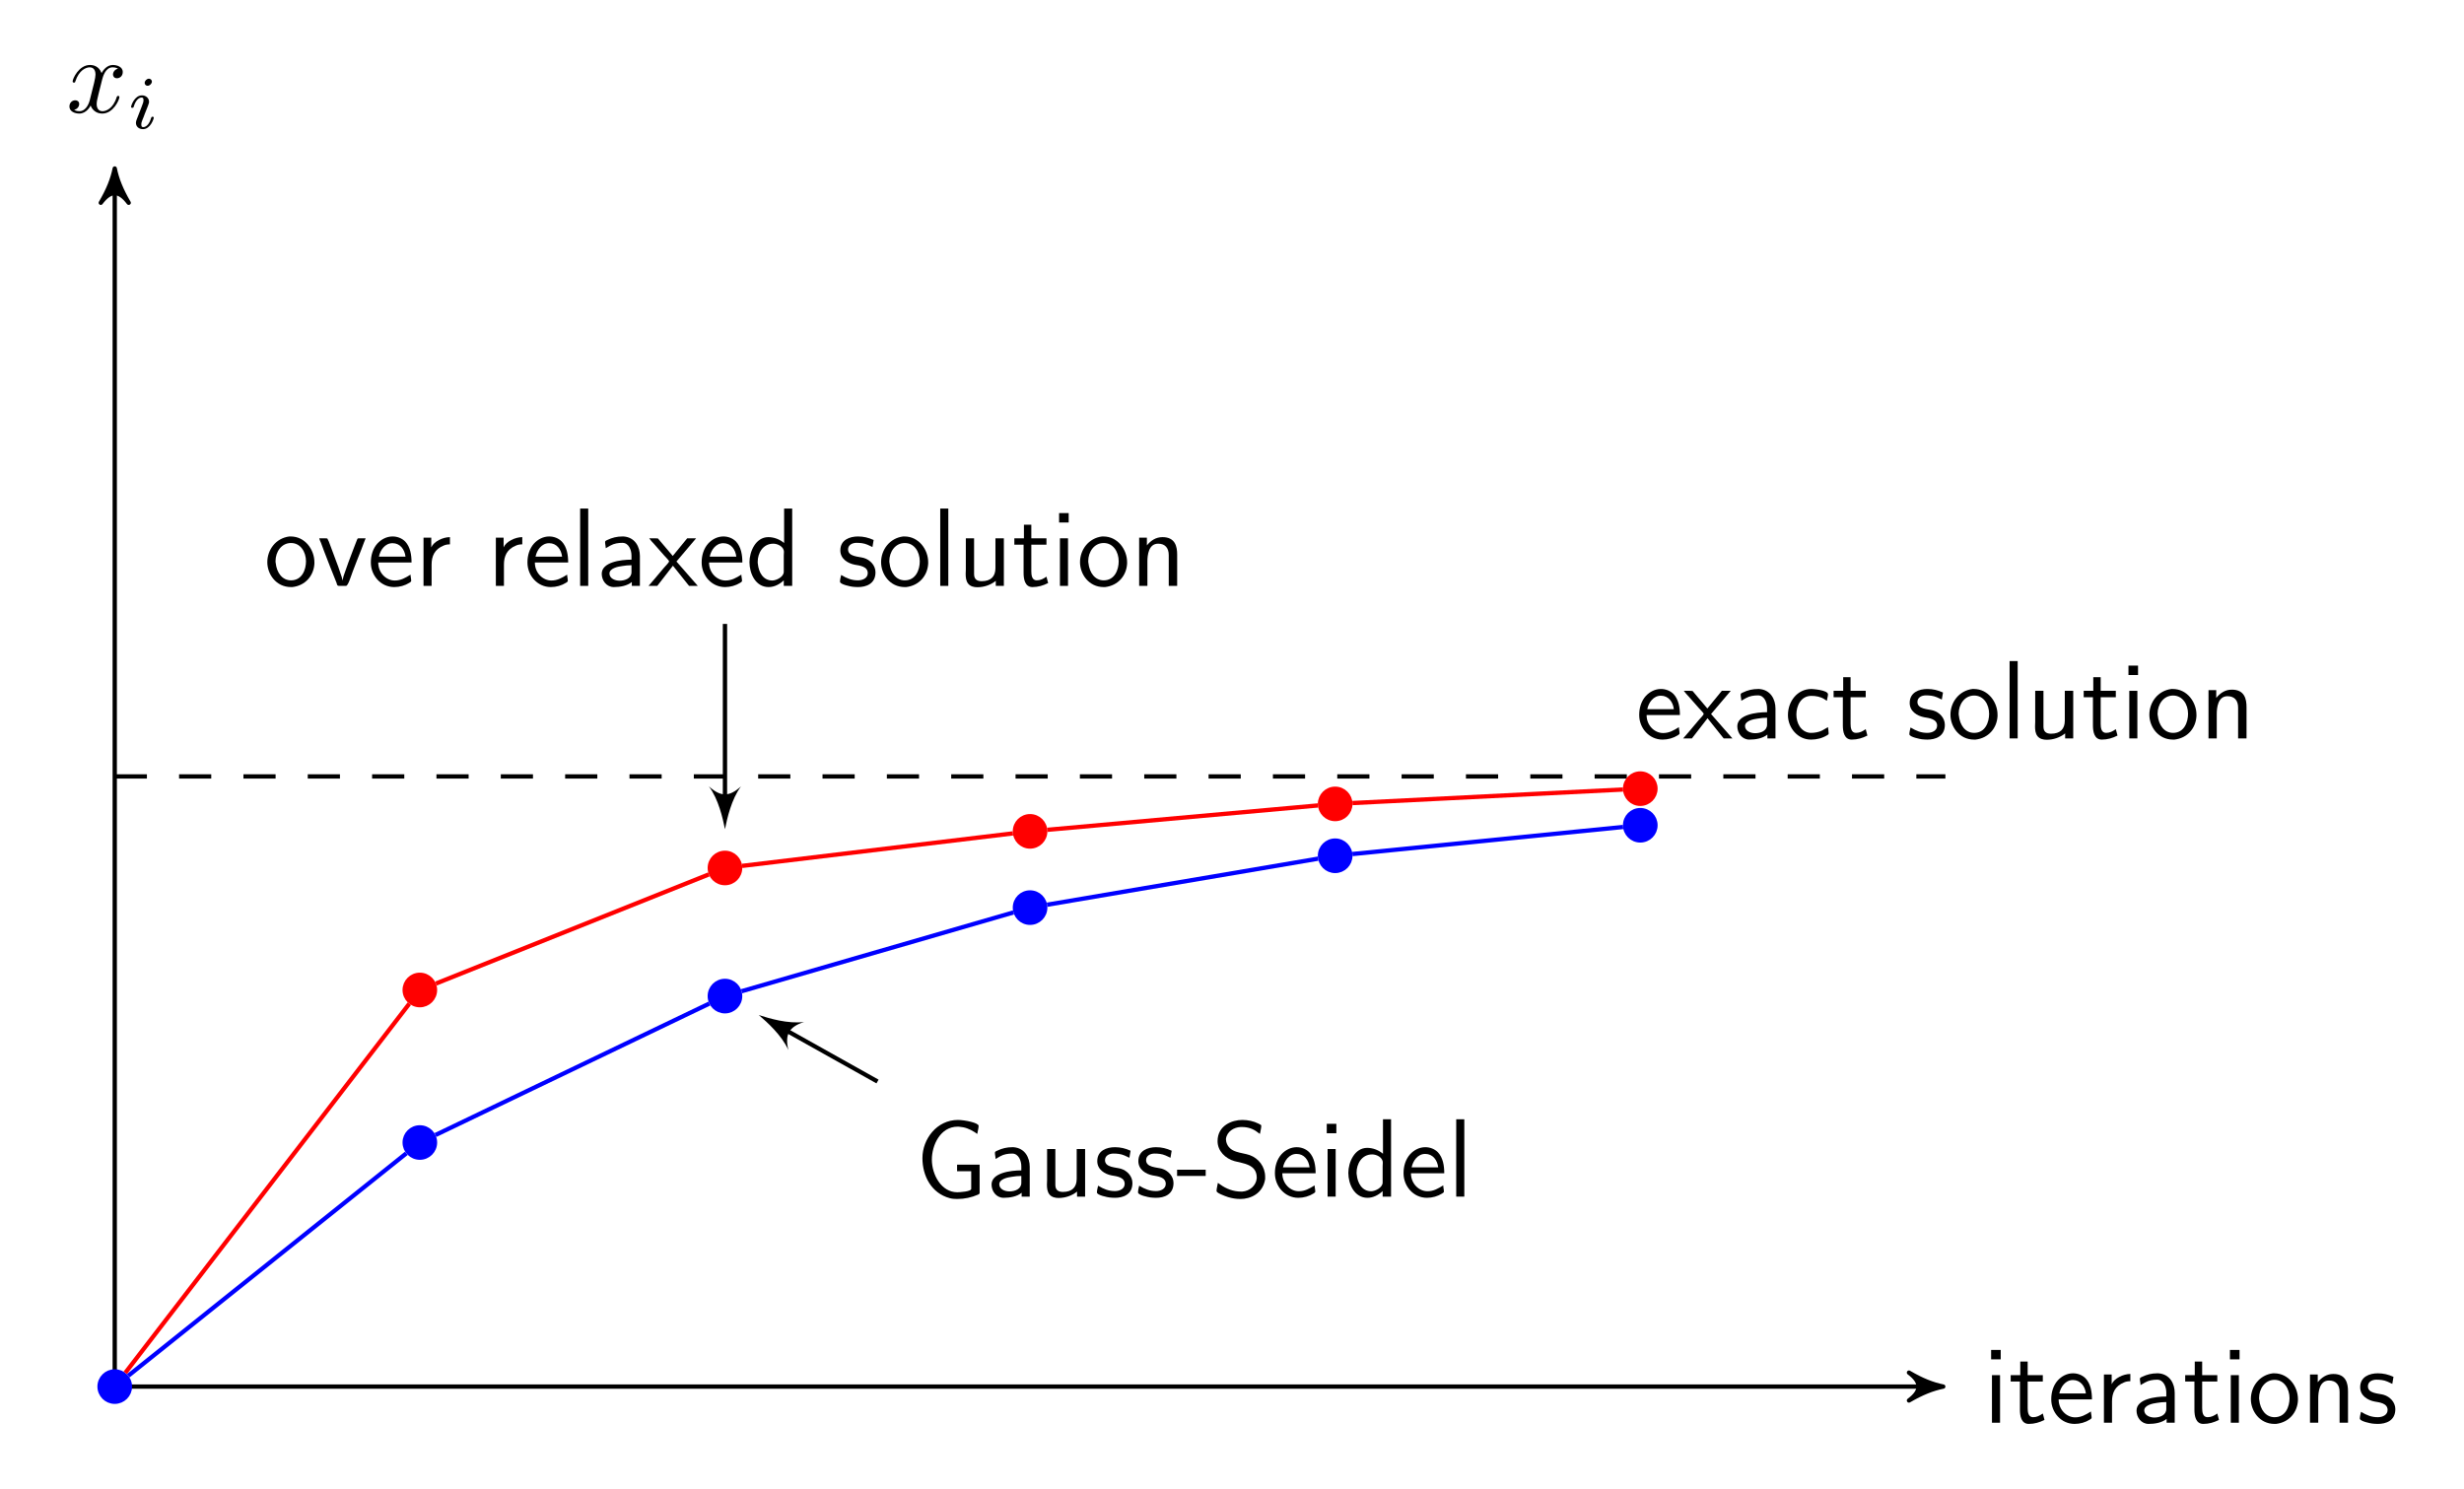 <?xml version="1.0" encoding="UTF-8"?>
<svg xmlns="http://www.w3.org/2000/svg" xmlns:xlink="http://www.w3.org/1999/xlink" width="228.924pt" height="138.374pt" viewBox="0 0 228.924 138.374" version="1.1">
<defs>
<g>
<symbol overflow="visible" id="glyph0-0">
<path style="stroke:none;" d=""/>
</symbol>
<symbol overflow="visible" id="glyph0-1">
<path style="stroke:none;" d="M 0.812 -4.438 L 0.812 -0.016 L 1.562 -0.016 L 1.562 -4.438 Z M 0.734 -6.781 L 0.734 -5.906 L 1.625 -5.906 L 1.625 -6.781 Z M 0.734 -6.781 "/>
</symbol>
<symbol overflow="visible" id="glyph0-2">
<path style="stroke:none;" d="M 1.062 -5.703 L 1.062 -4.438 L 0.172 -4.438 L 0.172 -3.844 L 1.031 -3.844 L 1.031 -1.219 C 1.031 -0.672 1.141 0.094 1.859 0.094 C 2.375 0.094 2.859 -0.047 3.312 -0.281 L 3.156 -0.875 C 2.859 -0.672 2.609 -0.531 2.25 -0.531 C 1.797 -0.531 1.75 -1.031 1.75 -1.375 L 1.75 -3.844 L 3.156 -3.844 L 3.156 -4.438 L 1.75 -4.438 L 1.75 -5.703 Z M 1.062 -5.703 "/>
</symbol>
<symbol overflow="visible" id="glyph0-3">
<path style="stroke:none;" d="M 4.031 -1.062 C 3.531 -0.75 3.125 -0.516 2.562 -0.516 C 1.781 -0.516 1.031 -1.203 1.031 -2.188 L 4.125 -2.188 C 4.125 -2.875 4.016 -3.625 3.531 -4.141 C 3.219 -4.453 2.797 -4.609 2.359 -4.609 C 1.812 -4.609 1.312 -4.344 0.953 -3.953 C 0.531 -3.484 0.344 -2.844 0.344 -2.219 L 0.344 -2.172 C 0.344 -1 1.25 0.094 2.516 0.094 C 3.016 0.094 3.516 -0.047 3.938 -0.312 C 4 -0.375 4.094 -0.391 4.094 -0.484 C 4.094 -0.672 4.031 -0.875 4.031 -1.062 Z M 1.094 -2.734 C 1.219 -3.344 1.656 -3.984 2.359 -3.984 C 3.062 -3.984 3.484 -3.406 3.562 -2.734 Z M 1.094 -2.734 "/>
</symbol>
<symbol overflow="visible" id="glyph0-4">
<path style="stroke:none;" d="M 1.531 -3.594 L 1.531 -4.5 L 0.812 -4.5 L 0.812 -0.016 L 1.562 -0.016 L 1.562 -2 C 1.562 -2.766 1.828 -3.422 2.688 -3.766 C 2.859 -3.844 3.062 -3.875 3.266 -3.875 L 3.266 -4.547 C 2.609 -4.547 1.766 -4.141 1.531 -3.594 Z M 1.531 -3.594 "/>
</symbol>
<symbol overflow="visible" id="glyph0-5">
<path style="stroke:none;" d="M 0.812 -3.516 C 0.969 -3.594 1.094 -3.688 1.25 -3.766 C 1.578 -3.953 1.969 -4.016 2.359 -4.016 C 2.953 -4.016 3.203 -3.344 3.203 -2.828 C 3.203 -2.703 3.203 -2.578 3.203 -2.453 C 2.188 -2.453 0.438 -2.219 0.438 -1.141 C 0.438 -0.516 0.875 0.094 1.562 0.094 C 2.141 0.094 2.797 -0.016 3.234 -0.375 L 3.234 -0.016 L 3.984 -0.016 L 3.984 -2.797 C 3.984 -3.625 3.547 -4.531 2.469 -4.609 L 2.359 -4.609 C 1.859 -4.609 1.406 -4.5 0.953 -4.281 C 0.875 -4.25 0.75 -4.203 0.75 -4.094 C 0.75 -3.891 0.812 -3.703 0.812 -3.516 Z M 3.203 -1.938 L 3.203 -1.297 C 3.203 -0.719 2.609 -0.5 2.094 -0.5 C 1.672 -0.5 1.156 -0.703 1.156 -1.172 C 1.172 -1.656 1.953 -1.812 2.328 -1.859 C 2.609 -1.906 2.906 -1.938 3.203 -1.938 Z M 3.203 -1.938 "/>
</symbol>
<symbol overflow="visible" id="glyph0-6">
<path style="stroke:none;" d="M 2.344 -4.609 C 1.094 -4.453 0.297 -3.375 0.297 -2.219 C 0.297 -1.109 1.109 0.094 2.5 0.094 L 2.625 0.094 C 3.844 -0.047 4.609 -0.969 4.672 -2.078 L 4.672 -2.219 C 4.672 -3.375 3.812 -4.609 2.469 -4.609 Z M 1.078 -2.141 C 1.062 -2.203 1.062 -2.266 1.062 -2.328 C 1.062 -3.156 1.594 -4 2.5 -4 C 3.375 -4 3.891 -3.188 3.891 -2.297 C 3.891 -1.531 3.531 -0.531 2.5 -0.531 C 1.672 -0.531 1.172 -1.25 1.078 -2.141 Z M 1.078 -2.141 "/>
</symbol>
<symbol overflow="visible" id="glyph0-7">
<path style="stroke:none;" d="M 1.531 -3.781 L 1.531 -4.5 L 0.812 -4.5 L 0.812 -0.016 L 1.578 -0.016 L 1.578 -2.281 C 1.578 -2.875 1.688 -3.938 2.578 -3.938 C 3.234 -3.938 3.562 -3.531 3.562 -2.875 C 3.562 -2.75 3.562 -2.625 3.562 -2.516 L 3.562 -0.016 L 4.344 -0.016 L 4.344 -2.375 C 4.344 -2.547 4.344 -2.734 4.344 -2.922 C 4.344 -3.656 4.172 -4.547 2.984 -4.547 C 2.359 -4.547 1.906 -4.234 1.531 -3.781 Z M 1.531 -3.781 "/>
</symbol>
<symbol overflow="visible" id="glyph0-8">
<path style="stroke:none;" d="M 0.406 -1.031 C 0.359 -0.828 0.297 -0.594 0.297 -0.406 C 0.297 -0.141 1.328 0.047 1.453 0.062 C 1.609 0.078 1.781 0.094 1.969 0.094 C 2.703 0.094 3.594 -0.188 3.594 -1.281 C 3.594 -1.922 3.094 -2.438 2.516 -2.609 C 2.031 -2.75 1.047 -2.719 1.047 -3.406 C 1.047 -3.812 1.422 -4.016 1.828 -4.016 C 2.172 -4.016 2.516 -3.984 2.844 -3.844 C 3.016 -3.781 3.156 -3.688 3.312 -3.625 L 3.422 -4.281 C 2.938 -4.5 2.484 -4.609 1.969 -4.609 C 1.203 -4.609 0.328 -4.297 0.328 -3.312 C 0.328 -2.531 1.016 -2.109 1.672 -1.984 C 2.125 -1.906 2.875 -1.828 2.875 -1.203 C 2.875 -0.734 2.406 -0.531 1.969 -0.531 C 1.391 -0.531 0.953 -0.703 0.406 -1.031 Z M 0.406 -1.031 "/>
</symbol>
<symbol overflow="visible" id="glyph0-9">
<path style="stroke:none;" d="M 0.062 -4.438 C 0.188 -4.25 0.359 -4.078 0.516 -3.906 L 1.422 -2.875 C 1.578 -2.688 1.906 -2.391 1.906 -2.297 C 1.906 -2.188 1.578 -1.875 1.422 -1.688 C 1.109 -1.328 0.812 -0.969 0.5 -0.594 C 0.328 -0.406 0.156 -0.203 0 -0.016 L 0.812 -0.016 L 2.266 -1.891 L 3.766 -0.016 L 4.578 -0.016 L 2.594 -2.281 L 4.422 -4.438 L 3.594 -4.438 L 2.25 -2.797 L 0.875 -4.422 L 0.625 -4.438 Z M 0.062 -4.438 "/>
</symbol>
<symbol overflow="visible" id="glyph0-10">
<path style="stroke:none;" d="M 4.078 -1.062 C 3.891 -0.969 3.719 -0.844 3.531 -0.75 C 3.219 -0.594 2.844 -0.531 2.5 -0.531 L 2.406 -0.531 C 1.531 -0.625 1.141 -1.469 1.141 -2.234 C 1.141 -3.047 1.562 -3.969 2.531 -3.969 C 2.953 -3.969 3.391 -3.891 3.75 -3.656 C 3.828 -3.609 3.891 -3.547 3.984 -3.516 C 3.984 -3.703 4.078 -3.906 4.078 -4.109 C 4.078 -4.531 2.531 -4.609 2.547 -4.609 C 1.188 -4.609 0.359 -3.406 0.359 -2.203 L 0.359 -2.141 C 0.375 -1 1.266 0.094 2.5 0.094 C 3.031 0.094 3.531 -0.031 4 -0.312 C 4.062 -0.359 4.141 -0.375 4.141 -0.484 C 4.141 -0.672 4.094 -0.875 4.078 -1.062 Z M 4.078 -1.062 "/>
</symbol>
<symbol overflow="visible" id="glyph0-11">
<path style="stroke:none;" d="M 0.812 -7.203 L 0.812 -0.016 L 1.562 -0.016 L 1.562 -7.203 Z M 0.812 -7.203 "/>
</symbol>
<symbol overflow="visible" id="glyph0-12">
<path style="stroke:none;" d="M 0.812 -4.438 L 0.812 -1.547 C 0.812 -1.422 0.797 -1.281 0.797 -1.141 C 0.797 -0.812 0.828 -0.469 1.031 -0.219 C 1.234 0.031 1.562 0.109 1.875 0.109 C 2.5 0.109 3.109 -0.094 3.594 -0.484 L 3.594 -0.016 L 4.344 -0.016 L 4.344 -4.438 L 3.562 -4.438 L 3.562 -1.672 C 3.562 -0.891 3.141 -0.453 2.281 -0.453 C 1.859 -0.453 1.578 -0.625 1.578 -1.109 L 1.578 -4.438 Z M 0.812 -4.438 "/>
</symbol>
<symbol overflow="visible" id="glyph0-13">
<path style="stroke:none;" d="M 5.969 -2.984 L 3.875 -2.984 L 3.875 -2.375 L 5.188 -2.375 L 5.188 -0.734 C 5.188 -0.484 4.109 -0.422 3.891 -0.422 C 2.406 -0.422 1.531 -2.062 1.531 -3.453 C 1.531 -4.812 2.328 -6.516 3.922 -6.516 L 4.031 -6.516 C 4.609 -6.469 5 -6.328 5.547 -5.984 C 5.609 -5.938 5.672 -5.875 5.75 -5.844 C 5.781 -6.094 5.875 -6.344 5.875 -6.594 C 5.875 -6.875 4.578 -7.141 3.953 -7.141 C 2 -7.141 0.656 -5.375 0.656 -3.594 C 0.656 -1.953 1.469 -0.344 3.188 0.125 C 3.422 0.188 3.656 0.203 3.891 0.203 C 4.578 0.203 5.219 0.062 5.828 -0.203 C 5.906 -0.25 5.969 -0.266 5.969 -0.375 Z M 5.969 -2.984 "/>
</symbol>
<symbol overflow="visible" id="glyph0-14">
<path style="stroke:none;" d="M 0.109 -2.516 L 0.109 -1.938 L 2.766 -1.938 L 2.766 -2.516 Z M 0.109 -2.516 "/>
</symbol>
<symbol overflow="visible" id="glyph0-15">
<path style="stroke:none;" d="M 0.578 -1.297 C 0.547 -1.047 0.453 -0.781 0.453 -0.531 C 0.453 -0.359 1.156 -0.094 1.531 0.031 C 1.891 0.141 2.281 0.203 2.672 0.203 C 3.594 0.203 4.75 -0.281 4.969 -1.641 C 4.969 -1.719 4.969 -1.797 4.969 -1.859 C 4.969 -2.797 4.359 -3.578 3.531 -3.875 C 2.766 -4.141 1.641 -4.062 1.359 -5.094 C 1.344 -5.156 1.328 -5.25 1.328 -5.312 L 1.328 -5.391 C 1.422 -6.078 2.078 -6.453 2.672 -6.484 L 2.828 -6.484 C 3.344 -6.484 3.859 -6.328 4.281 -5.984 C 4.359 -5.938 4.422 -5.875 4.484 -5.844 C 4.516 -6.094 4.609 -6.344 4.609 -6.594 C 4.609 -6.656 4.578 -6.688 4.531 -6.703 L 4.359 -6.797 C 3.891 -7.031 3.375 -7.141 2.844 -7.141 C 1.891 -7.141 0.547 -6.625 0.547 -5.172 C 0.547 -4.25 1.281 -3.547 2.125 -3.312 C 2.891 -3.094 4.188 -3.047 4.188 -1.781 L 4.188 -1.719 C 4.125 -1.031 3.531 -0.531 2.844 -0.484 L 2.734 -0.484 C 2.031 -0.484 1.359 -0.734 0.797 -1.141 C 0.734 -1.188 0.656 -1.25 0.578 -1.297 Z M 0.578 -1.297 "/>
</symbol>
<symbol overflow="visible" id="glyph0-16">
<path style="stroke:none;" d="M 3.578 -7.203 L 3.578 -4 C 3.172 -4.344 2.641 -4.547 2.109 -4.547 C 0.938 -4.547 0.359 -3.203 0.359 -2.219 C 0.359 -1.172 0.922 0.094 2.141 0.094 C 2.672 0.094 3.172 -0.172 3.547 -0.531 L 3.547 -0.016 L 4.328 -0.016 L 4.328 -7.203 Z M 1.141 -2.047 C 1.125 -2.109 1.125 -2.188 1.125 -2.25 C 1.125 -3.047 1.594 -3.938 2.578 -3.938 C 2.969 -3.938 3.562 -3.672 3.562 -3.172 C 3.562 -3.047 3.547 -2.938 3.547 -2.828 L 3.547 -1.328 C 3.547 -0.844 2.844 -0.516 2.484 -0.516 C 1.625 -0.516 1.219 -1.281 1.141 -2.047 Z M 1.141 -2.047 "/>
</symbol>
<symbol overflow="visible" id="glyph0-17">
<path style="stroke:none;" d="M 0.141 -4.438 C 0.172 -4.297 0.234 -4.172 0.297 -4.031 L 0.594 -3.234 C 0.984 -2.25 1.344 -1.266 1.75 -0.297 C 1.797 -0.125 1.812 -0.016 1.969 -0.016 L 2.625 -0.016 C 2.828 -0.016 3.078 -0.891 3.25 -1.344 C 3.516 -2.031 3.781 -2.734 4.062 -3.422 L 4.297 -4.047 C 4.344 -4.172 4.406 -4.312 4.453 -4.438 L 3.812 -4.438 C 3.703 -4.438 3.688 -4.391 3.656 -4.312 L 3.312 -3.422 C 3 -2.609 2.688 -1.781 2.406 -0.938 C 2.375 -0.797 2.328 -0.656 2.312 -0.516 L 2.234 -0.828 L 1.906 -1.797 L 1.031 -4.141 L 0.891 -4.422 L 0.688 -4.438 Z M 0.141 -4.438 "/>
</symbol>
<symbol overflow="visible" id="glyph1-0">
<path style="stroke:none;" d=""/>
</symbol>
<symbol overflow="visible" id="glyph1-1">
<path style="stroke:none;" d="M 3.328 -3.016 C 3.391 -3.266 3.625 -4.188 4.312 -4.188 C 4.359 -4.188 4.609 -4.188 4.812 -4.062 C 4.531 -4 4.344 -3.766 4.344 -3.516 C 4.344 -3.359 4.453 -3.172 4.719 -3.172 C 4.938 -3.172 5.25 -3.344 5.25 -3.75 C 5.25 -4.266 4.672 -4.406 4.328 -4.406 C 3.75 -4.406 3.406 -3.875 3.281 -3.656 C 3.031 -4.312 2.5 -4.406 2.203 -4.406 C 1.172 -4.406 0.594 -3.125 0.594 -2.875 C 0.594 -2.766 0.703 -2.766 0.719 -2.766 C 0.797 -2.766 0.828 -2.797 0.844 -2.875 C 1.188 -3.938 1.844 -4.188 2.188 -4.188 C 2.375 -4.188 2.719 -4.094 2.719 -3.516 C 2.719 -3.203 2.547 -2.547 2.188 -1.141 C 2.031 -0.531 1.672 -0.109 1.234 -0.109 C 1.172 -0.109 0.953 -0.109 0.734 -0.234 C 0.984 -0.297 1.203 -0.5 1.203 -0.781 C 1.203 -1.047 0.984 -1.125 0.844 -1.125 C 0.531 -1.125 0.297 -0.875 0.297 -0.547 C 0.297 -0.094 0.781 0.109 1.219 0.109 C 1.891 0.109 2.25 -0.594 2.266 -0.641 C 2.391 -0.281 2.75 0.109 3.344 0.109 C 4.375 0.109 4.938 -1.172 4.938 -1.422 C 4.938 -1.531 4.859 -1.531 4.828 -1.531 C 4.734 -1.531 4.719 -1.484 4.688 -1.422 C 4.359 -0.344 3.688 -0.109 3.375 -0.109 C 2.984 -0.109 2.828 -0.422 2.828 -0.766 C 2.828 -0.984 2.875 -1.203 2.984 -1.641 Z M 3.328 -3.016 "/>
</symbol>
<symbol overflow="visible" id="glyph2-0">
<path style="stroke:none;" d=""/>
</symbol>
<symbol overflow="visible" id="glyph2-1">
<path style="stroke:none;" d="M 2.266 -4.359 C 2.266 -4.469 2.172 -4.625 1.984 -4.625 C 1.797 -4.625 1.594 -4.438 1.594 -4.234 C 1.594 -4.125 1.672 -3.969 1.875 -3.969 C 2.062 -3.969 2.266 -4.172 2.266 -4.359 Z M 0.844 -0.812 C 0.812 -0.719 0.781 -0.641 0.781 -0.516 C 0.781 -0.188 1.047 0.062 1.438 0.062 C 2.125 0.062 2.438 -0.891 2.438 -1 C 2.438 -1.094 2.344 -1.094 2.328 -1.094 C 2.234 -1.094 2.219 -1.047 2.188 -0.969 C 2.031 -0.406 1.734 -0.125 1.453 -0.125 C 1.312 -0.125 1.281 -0.219 1.281 -0.375 C 1.281 -0.531 1.328 -0.656 1.391 -0.812 C 1.469 -1 1.547 -1.188 1.609 -1.375 C 1.672 -1.547 1.938 -2.172 1.953 -2.266 C 1.984 -2.328 2 -2.406 2 -2.484 C 2 -2.812 1.719 -3.078 1.344 -3.078 C 0.641 -3.078 0.328 -2.125 0.328 -2 C 0.328 -1.922 0.422 -1.922 0.453 -1.922 C 0.547 -1.922 0.547 -1.953 0.578 -2.031 C 0.75 -2.625 1.062 -2.875 1.312 -2.875 C 1.422 -2.875 1.484 -2.828 1.484 -2.641 C 1.484 -2.469 1.453 -2.375 1.281 -1.938 Z M 0.844 -0.812 "/>
</symbol>
</g>
</defs>
<g id="surface1">
<path style="fill:none;stroke-width:0.399;stroke-linecap:butt;stroke-linejoin:miter;stroke:rgb(0%,0%,0%);stroke-opacity:1;stroke-miterlimit:10;" d="M 0 -0.001 L 169.086 -0.001 " transform="matrix(1,0,0,-1,10.66,128.843)"/>
<path style="fill-rule:nonzero;fill:rgb(0%,0%,0%);fill-opacity:1;stroke-width:0.399;stroke-linecap:butt;stroke-linejoin:round;stroke:rgb(0%,0%,0%);stroke-opacity:1;stroke-miterlimit:10;" d="M 0.798 -0.001 C -0.198 0.198 -1.194 0.597 -2.389 1.296 C -1.194 0.398 -1.194 -0.399 -2.389 -1.294 C -1.194 -0.598 -0.198 -0.2 0.798 -0.001 Z M 0.798 -0.001 " transform="matrix(1,0,0,-1,179.745,128.843)"/>
<g style="fill:rgb(0%,0%,0%);fill-opacity:1;">
  <use xlink:href="#glyph0-1" x="184.257" y="132.22"/>
  <use xlink:href="#glyph0-2" x="186.636" y="132.22"/>
  <use xlink:href="#glyph0-3" x="190.233" y="132.22"/>
  <use xlink:href="#glyph0-4" x="194.659" y="132.22"/>
  <use xlink:href="#glyph0-5" x="198.062" y="132.22"/>
  <use xlink:href="#glyph0-2" x="202.848" y="132.22"/>
  <use xlink:href="#glyph0-1" x="206.445" y="132.22"/>
  <use xlink:href="#glyph0-6" x="208.824" y="132.22"/>
  <use xlink:href="#glyph0-7" x="213.804" y="132.22"/>
  <use xlink:href="#glyph0-8" x="218.95" y="132.22"/>
</g>
<path style="fill:none;stroke-width:0.399;stroke-linecap:butt;stroke-linejoin:miter;stroke:rgb(0%,0%,0%);stroke-opacity:1;stroke-miterlimit:10;" d="M 0 -0.001 L 0 112.39 " transform="matrix(1,0,0,-1,10.66,128.843)"/>
<path style="fill-rule:nonzero;fill:rgb(0%,0%,0%);fill-opacity:1;stroke-width:0.399;stroke-linecap:butt;stroke-linejoin:round;stroke:rgb(0%,0%,0%);stroke-opacity:1;stroke-miterlimit:10;" d="M 0.796 -0 C -0.2 0.199 -1.196 0.598 -2.392 1.297 C -1.196 0.398 -1.196 -0.399 -2.392 -1.297 C -1.196 -0.598 -0.2 -0.199 0.796 -0 Z M 0.796 -0 " transform="matrix(0,-1,-1,0,10.66,16.452)"/>
<g style="fill:rgb(0%,0%,0%);fill-opacity:1;">
  <use xlink:href="#glyph1-1" x="6.154" y="10.444"/>
</g>
<g style="fill:rgb(0%,0%,0%);fill-opacity:1;">
  <use xlink:href="#glyph2-1" x="11.848" y="11.939"/>
</g>
<path style="fill:none;stroke-width:0.399;stroke-linecap:butt;stroke-linejoin:miter;stroke:rgb(0%,0%,0%);stroke-opacity:1;stroke-dasharray:2.989,2.989;stroke-miterlimit:10;" d="M 0 56.695 L 170.082 56.695 " transform="matrix(1,0,0,-1,10.66,128.843)"/>
<g style="fill:rgb(0%,0%,0%);fill-opacity:1;">
  <use xlink:href="#glyph0-3" x="151.951" y="68.631"/>
  <use xlink:href="#glyph0-9" x="156.377" y="68.631"/>
  <use xlink:href="#glyph0-5" x="160.97" y="68.631"/>
  <use xlink:href="#glyph0-10" x="165.756" y="68.631"/>
  <use xlink:href="#glyph0-2" x="170.183" y="68.631"/>
</g>
<g style="fill:rgb(0%,0%,0%);fill-opacity:1;">
  <use xlink:href="#glyph0-8" x="177.097" y="68.631"/>
  <use xlink:href="#glyph0-6" x="180.914" y="68.631"/>
  <use xlink:href="#glyph0-11" x="185.895" y="68.631"/>
  <use xlink:href="#glyph0-12" x="188.274" y="68.631"/>
  <use xlink:href="#glyph0-2" x="193.419" y="68.631"/>
  <use xlink:href="#glyph0-1" x="197.016" y="68.631"/>
  <use xlink:href="#glyph0-6" x="199.395" y="68.631"/>
  <use xlink:href="#glyph0-7" x="204.375" y="68.631"/>
</g>
<path style="fill-rule:nonzero;fill:rgb(0%,0%,100%);fill-opacity:1;stroke-width:0.399;stroke-linecap:butt;stroke-linejoin:miter;stroke:rgb(0%,0%,100%);stroke-opacity:1;stroke-miterlimit:10;" d="M 1.41 -0.001 C 1.41 0.777 0.777 1.409 0 1.409 C -0.777 1.409 -1.41 0.777 -1.41 -0.001 C -1.41 -0.778 -0.777 -1.411 0 -1.411 C 0.777 -1.411 1.41 -0.778 1.41 -0.001 Z M 1.41 -0.001 " transform="matrix(1,0,0,-1,10.66,128.843)"/>
<path style="fill-rule:nonzero;fill:rgb(0%,0%,100%);fill-opacity:1;stroke-width:0.399;stroke-linecap:butt;stroke-linejoin:miter;stroke:rgb(0%,0%,100%);stroke-opacity:1;stroke-miterlimit:10;" d="M 29.754 22.679 C 29.754 23.456 29.125 24.085 28.348 24.085 C 27.57 24.085 26.938 23.456 26.938 22.679 C 26.938 21.898 27.57 21.269 28.348 21.269 C 29.125 21.269 29.754 21.898 29.754 22.679 Z M 29.754 22.679 " transform="matrix(1,0,0,-1,10.66,128.843)"/>
<path style="fill-rule:nonzero;fill:rgb(0%,0%,100%);fill-opacity:1;stroke-width:0.399;stroke-linecap:butt;stroke-linejoin:miter;stroke:rgb(0%,0%,100%);stroke-opacity:1;stroke-miterlimit:10;" d="M 58.102 36.284 C 58.102 37.062 57.473 37.695 56.695 37.695 C 55.914 37.695 55.285 37.062 55.285 36.284 C 55.285 35.507 55.914 34.874 56.695 34.874 C 57.473 34.874 58.102 35.507 58.102 36.284 Z M 58.102 36.284 " transform="matrix(1,0,0,-1,10.66,128.843)"/>
<path style="fill-rule:nonzero;fill:rgb(0%,0%,100%);fill-opacity:1;stroke-width:0.399;stroke-linecap:butt;stroke-linejoin:miter;stroke:rgb(0%,0%,100%);stroke-opacity:1;stroke-miterlimit:10;" d="M 86.449 44.503 C 86.449 45.284 85.82 45.913 85.039 45.913 C 84.262 45.913 83.633 45.284 83.633 44.503 C 83.633 43.726 84.262 43.097 85.039 43.097 C 85.82 43.097 86.449 43.726 86.449 44.503 Z M 86.449 44.503 " transform="matrix(1,0,0,-1,10.66,128.843)"/>
<path style="fill-rule:nonzero;fill:rgb(0%,0%,100%);fill-opacity:1;stroke-width:0.399;stroke-linecap:butt;stroke-linejoin:miter;stroke:rgb(0%,0%,100%);stroke-opacity:1;stroke-miterlimit:10;" d="M 114.797 49.323 C 114.797 50.101 114.164 50.734 113.387 50.734 C 112.61 50.734 111.977 50.101 111.977 49.323 C 111.977 48.546 112.61 47.913 113.387 47.913 C 114.164 47.913 114.797 48.546 114.797 49.323 Z M 114.797 49.323 " transform="matrix(1,0,0,-1,10.66,128.843)"/>
<path style="fill-rule:nonzero;fill:rgb(0%,0%,100%);fill-opacity:1;stroke-width:0.399;stroke-linecap:butt;stroke-linejoin:miter;stroke:rgb(0%,0%,100%);stroke-opacity:1;stroke-miterlimit:10;" d="M 143.145 52.159 C 143.145 52.937 142.512 53.566 141.735 53.566 C 140.957 53.566 140.324 52.937 140.324 52.159 C 140.324 51.378 140.957 50.749 141.735 50.749 C 142.512 50.749 143.145 51.378 143.145 52.159 Z M 143.145 52.159 " transform="matrix(1,0,0,-1,10.66,128.843)"/>
<path style="fill:none;stroke-width:0.399;stroke-linecap:butt;stroke-linejoin:miter;stroke:rgb(0%,0%,100%);stroke-opacity:1;stroke-miterlimit:10;" d="M 1.254 1.003 L 27.09 21.671 M 29.797 23.374 L 55.242 35.589 M 58.238 36.734 L 83.496 44.058 M 86.625 44.773 L 111.801 49.054 M 114.988 49.484 L 140.133 51.999 " transform="matrix(1,0,0,-1,10.66,128.843)"/>
<path style="fill:none;stroke-width:0.399;stroke-linecap:butt;stroke-linejoin:miter;stroke:rgb(0%,0%,0%);stroke-opacity:1;stroke-miterlimit:10;" d="M 70.867 28.347 L 61.922 33.355 " transform="matrix(1,0,0,-1,10.66,128.843)"/>
<path style=" stroke:none;fill-rule:nonzero;fill:rgb(0%,0%,0%);fill-opacity:1;" d="M 70.496 94.32 C 71.266 94.98 72.637 96.203 73.242 97.57 C 72.906 96.125 73.297 95.43 74.703 94.961 C 73.223 95.16 71.461 94.633 70.496 94.32 Z M 70.496 94.32 "/>
<g style="fill:rgb(0%,0%,0%);fill-opacity:1;">
  <use xlink:href="#glyph0-13" x="85.045" y="111.209"/>
  <use xlink:href="#glyph0-5" x="91.685" y="111.209"/>
  <use xlink:href="#glyph0-12" x="96.471" y="111.209"/>
  <use xlink:href="#glyph0-8" x="101.617" y="111.209"/>
  <use xlink:href="#glyph0-8" x="105.434" y="111.209"/>
  <use xlink:href="#glyph0-14" x="109.252" y="111.209"/>
  <use xlink:href="#glyph0-15" x="112.573" y="111.209"/>
  <use xlink:href="#glyph0-3" x="118.106" y="111.209"/>
  <use xlink:href="#glyph0-1" x="122.532" y="111.209"/>
  <use xlink:href="#glyph0-16" x="124.911" y="111.209"/>
  <use xlink:href="#glyph0-3" x="130.057" y="111.209"/>
  <use xlink:href="#glyph0-11" x="134.483" y="111.209"/>
</g>
<path style="fill-rule:nonzero;fill:rgb(100%,0%,0%);fill-opacity:1;stroke-width:0.399;stroke-linecap:butt;stroke-linejoin:miter;stroke:rgb(100%,0%,0%);stroke-opacity:1;stroke-miterlimit:10;" d="M 29.754 36.851 C 29.754 37.628 29.125 38.261 28.348 38.261 C 27.57 38.261 26.938 37.628 26.938 36.851 C 26.938 36.073 27.57 35.441 28.348 35.441 C 29.125 35.441 29.754 36.073 29.754 36.851 Z M 29.754 36.851 " transform="matrix(1,0,0,-1,10.66,128.843)"/>
<path style="fill-rule:nonzero;fill:rgb(100%,0%,0%);fill-opacity:1;stroke-width:0.399;stroke-linecap:butt;stroke-linejoin:miter;stroke:rgb(100%,0%,0%);stroke-opacity:1;stroke-miterlimit:10;" d="M 58.102 48.191 C 58.102 48.968 57.473 49.597 56.695 49.597 C 55.914 49.597 55.285 48.968 55.285 48.191 C 55.285 47.409 55.914 46.781 56.695 46.781 C 57.473 46.781 58.102 47.409 58.102 48.191 Z M 58.102 48.191 " transform="matrix(1,0,0,-1,10.66,128.843)"/>
<path style="fill-rule:nonzero;fill:rgb(100%,0%,0%);fill-opacity:1;stroke-width:0.399;stroke-linecap:butt;stroke-linejoin:miter;stroke:rgb(100%,0%,0%);stroke-opacity:1;stroke-miterlimit:10;" d="M 86.449 51.593 C 86.449 52.37 85.82 52.999 85.039 52.999 C 84.262 52.999 83.633 52.37 83.633 51.593 C 83.633 50.812 84.262 50.183 85.039 50.183 C 85.82 50.183 86.449 50.812 86.449 51.593 Z M 86.449 51.593 " transform="matrix(1,0,0,-1,10.66,128.843)"/>
<path style="fill-rule:nonzero;fill:rgb(100%,0%,0%);fill-opacity:1;stroke-width:0.399;stroke-linecap:butt;stroke-linejoin:miter;stroke:rgb(100%,0%,0%);stroke-opacity:1;stroke-miterlimit:10;" d="M 114.797 54.144 C 114.797 54.921 114.164 55.55 113.387 55.55 C 112.61 55.55 111.977 54.921 111.977 54.144 C 111.977 53.363 112.61 52.734 113.387 52.734 C 114.164 52.734 114.797 53.363 114.797 54.144 Z M 114.797 54.144 " transform="matrix(1,0,0,-1,10.66,128.843)"/>
<path style="fill-rule:nonzero;fill:rgb(100%,0%,0%);fill-opacity:1;stroke-width:0.399;stroke-linecap:butt;stroke-linejoin:miter;stroke:rgb(100%,0%,0%);stroke-opacity:1;stroke-miterlimit:10;" d="M 143.145 55.562 C 143.145 56.339 142.512 56.968 141.735 56.968 C 140.957 56.968 140.324 56.339 140.324 55.562 C 140.324 54.781 140.957 54.152 141.735 54.152 C 142.512 54.152 143.145 54.781 143.145 55.562 Z M 143.145 55.562 " transform="matrix(1,0,0,-1,10.66,128.843)"/>
<path style="fill:none;stroke-width:0.399;stroke-linecap:butt;stroke-linejoin:miter;stroke:rgb(100%,0%,0%);stroke-opacity:1;stroke-miterlimit:10;" d="M 0.981 1.277 L 27.367 35.577 M 29.84 37.448 L 55.199 47.593 M 58.289 48.382 L 83.445 51.402 M 86.641 51.734 L 111.785 53.999 M 114.992 54.222 L 140.129 55.48 " transform="matrix(1,0,0,-1,10.66,128.843)"/>
<path style="fill:none;stroke-width:0.399;stroke-linecap:butt;stroke-linejoin:miter;stroke:rgb(0%,0%,0%);stroke-opacity:1;stroke-miterlimit:10;" d="M 56.695 70.866 L 56.695 54.183 " transform="matrix(1,0,0,-1,10.66,128.843)"/>
<path style=" stroke:none;fill-rule:nonzero;fill:rgb(0%,0%,0%);fill-opacity:1;" d="M 67.355 77.051 C 67.555 76.055 67.953 74.262 68.848 73.066 C 67.754 74.062 66.957 74.062 65.859 73.066 C 66.758 74.262 67.156 76.055 67.355 77.051 Z M 67.355 77.051 "/>
<g style="fill:rgb(0%,0%,0%);fill-opacity:1;">
  <use xlink:href="#glyph0-6" x="24.538" y="54.458"/>
  <use xlink:href="#glyph0-17" x="29.518" y="54.458"/>
  <use xlink:href="#glyph0-3" x="34.111" y="54.458"/>
  <use xlink:href="#glyph0-4" x="38.537" y="54.458"/>
</g>
<g style="fill:rgb(0%,0%,0%);fill-opacity:1;">
  <use xlink:href="#glyph0-4" x="45.258" y="54.458"/>
  <use xlink:href="#glyph0-3" x="48.661" y="54.458"/>
  <use xlink:href="#glyph0-11" x="53.088" y="54.458"/>
  <use xlink:href="#glyph0-5" x="55.467" y="54.458"/>
  <use xlink:href="#glyph0-9" x="60.253" y="54.458"/>
  <use xlink:href="#glyph0-3" x="64.846" y="54.458"/>
  <use xlink:href="#glyph0-16" x="69.272" y="54.458"/>
</g>
<g style="fill:rgb(0%,0%,0%);fill-opacity:1;">
  <use xlink:href="#glyph0-8" x="77.745" y="54.458"/>
  <use xlink:href="#glyph0-6" x="81.563" y="54.458"/>
  <use xlink:href="#glyph0-11" x="86.543" y="54.458"/>
  <use xlink:href="#glyph0-12" x="88.922" y="54.458"/>
  <use xlink:href="#glyph0-2" x="94.068" y="54.458"/>
  <use xlink:href="#glyph0-1" x="97.664" y="54.458"/>
  <use xlink:href="#glyph0-6" x="100.044" y="54.458"/>
  <use xlink:href="#glyph0-7" x="105.024" y="54.458"/>
</g>
</g>
</svg>
